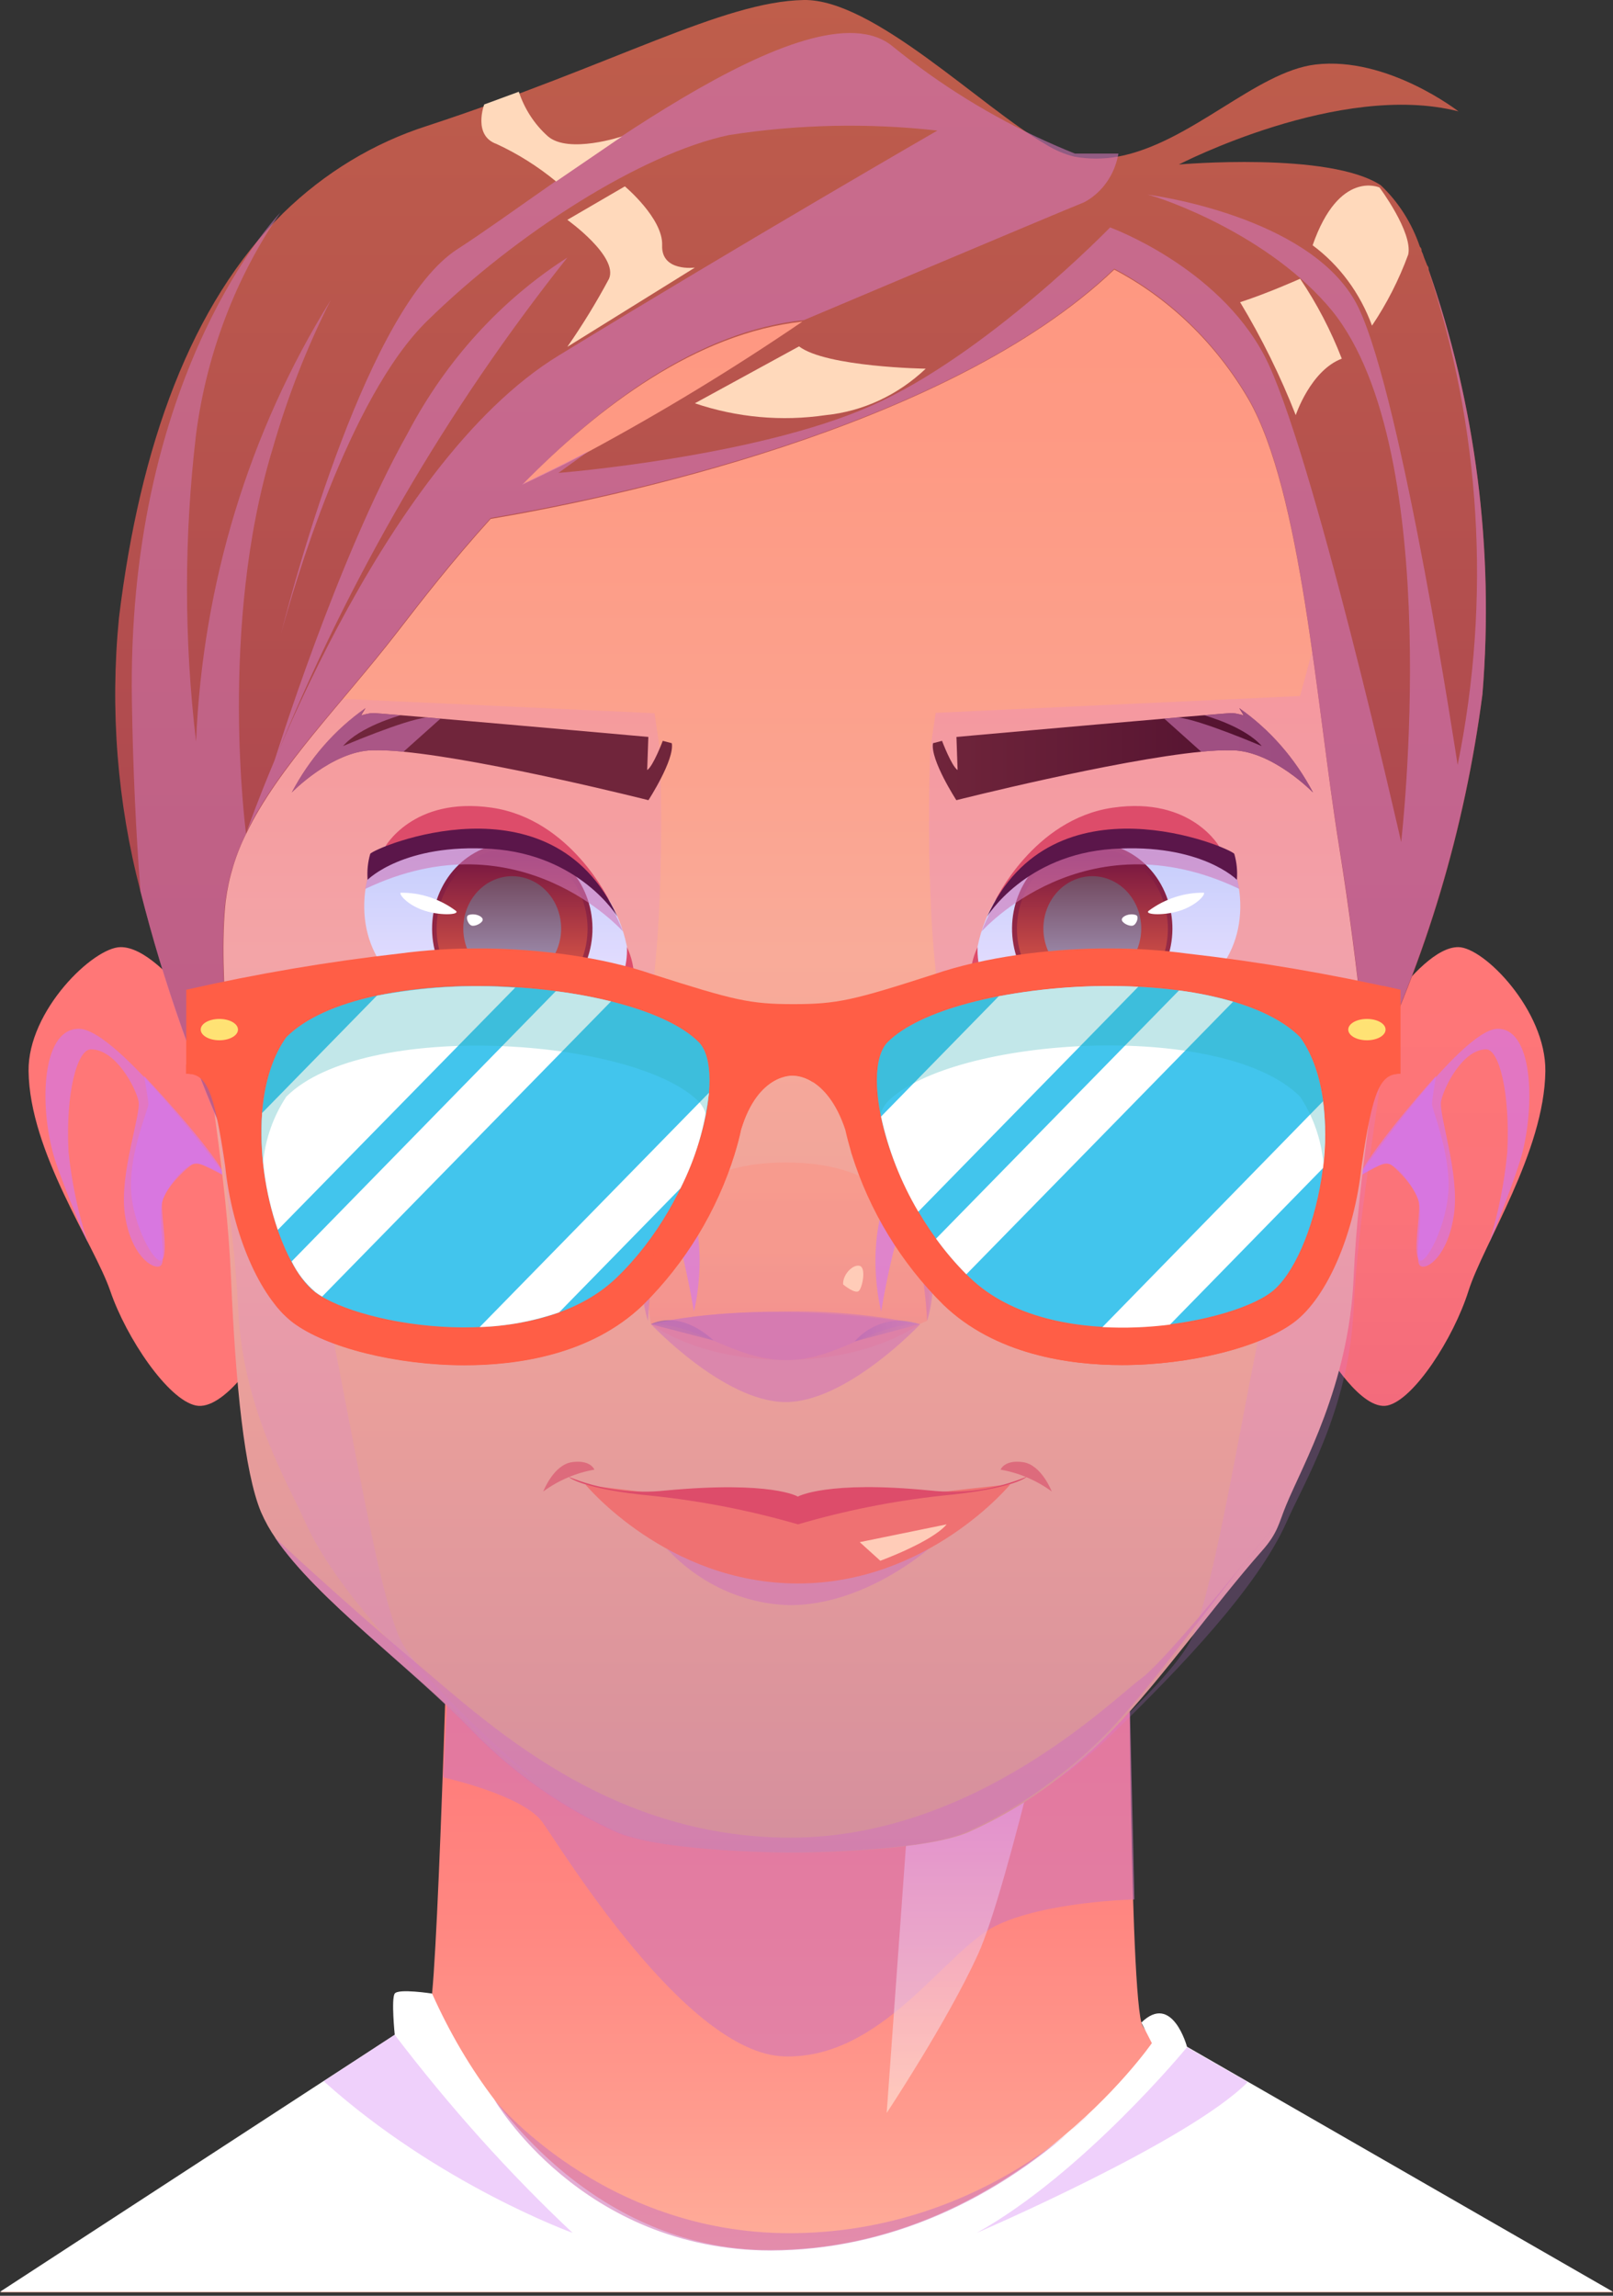 <svg width="182" height="259" viewBox="0 0 182 259" fill="none" xmlns="http://www.w3.org/2000/svg">
<rect x="0" y="0" width="182" height="259" fill="#333333" stroke="none"/>
<g id="Man6 4">
<g id="Man6 3">
<g id="Man6">
<g id="Man6_2">
<g id="Man6_3">
<g id="Man6_4">
<g id="Man6_5">
<path id="Man6V" d="M50.839 172C50.839 172 49.5 221.458 48.573 226.342C47.646 231.226 0.035 258.606 0.035 258.606H182C182 258.606 130.2 233.883 128.784 228.186C127.368 222.49 127.351 175.364 127.351 175.364L50.839 172Z" fill="url(#Man6paint0_linear)"/>
<path id="Man6V_2" d="M48.753 224.903C48.753 224.903 44.951 224.312 44.539 224.903C44.127 225.495 44.539 229.544 44.539 229.544L0 258.548H182L133.933 230.901C133.933 230.901 132.277 224.752 128.783 228.175L129.968 230.495C129.968 230.495 113.849 253.826 86.983 253.826C79.303 253.896 71.741 251.267 65.039 246.197C58.337 241.126 52.725 233.789 48.753 224.903V224.903Z" fill="white"/>
<g id="Man6V_3" style="mix-blend-mode:multiply" opacity="0.6">
<path d="M50 200.512C50 200.512 59.014 202.504 61.203 205.567C63.392 208.629 77.388 231.626 88.444 231.992C99.501 232.358 106.645 220.121 112.255 217.309C117.865 214.497 128 214.287 128 214.287L127.457 190.992L50.612 189L50 200.512Z" fill="#D177B8"/>
</g>
<path id="Man6V_4" style="mix-blend-mode:multiply" opacity="0.6" d="M102.879 199.113L100.047 238.373C100.047 238.373 106.913 228.024 110.347 220.483C113.78 212.942 120.346 183.358 120.346 183.358L102.879 199.113Z" fill="url(#Man6paint1_linear)"/>
<path id="Man6V_5" style="mix-blend-mode:multiply" opacity="0.35" d="M133.933 230.959C133.933 230.959 122.243 245.194 110.209 251.9C110.209 251.9 134.105 241.633 140.783 234.892L133.933 230.959Z" fill="url(#Man6paint2_linear)"/>
<path id="Man6V_6" style="mix-blend-mode:multiply" opacity="0.35" d="M44.539 229.555C50.768 237.728 57.479 245.201 64.606 251.9C64.606 251.9 49.483 246.447 36.522 234.788L44.539 229.555Z" fill="url(#Man6paint3_linear)"/>
<g id="Man6V_7" style="mix-blend-mode:multiply" opacity="0.6">
<path d="M55.766 236.853C55.766 236.853 67.954 251.935 89.077 251.935C110.201 251.935 122.99 238.407 122.99 238.407C112.458 248.444 99.895 253.852 87.009 253.896C65.568 253.861 55.766 236.853 55.766 236.853Z" fill="#D177B8"/>
</g>
</g>
<g id="Man6_6">
<path id="Man6V_8" d="M152.739 119.38C152.739 119.38 159.768 106.827 164.541 106.85C167.437 106.85 174.444 114.009 174.368 120.83C174.26 129.961 167.372 140.321 165.69 145.646C164.009 150.971 159.529 157.897 156.568 158.559C153.607 159.22 149.756 152.677 149.756 152.677C149.756 152.677 151.145 127.652 152.739 119.38Z" fill="url(#Man6paint4_linear)"/>
<path id="Man6V_9" style="mix-blend-mode:multiply" opacity="0.6" d="M153.26 132.768C153.26 132.768 164.801 116.062 168.999 116.062C173.197 116.062 173.197 125.564 171.504 130.982C170.333 134.741 168.044 140.17 168.044 140.17C169.062 136.863 169.742 133.448 170.073 129.984C170.409 123.267 169.14 118.382 167.686 118.382C165.029 118.382 162.935 122.663 162.61 124.183C162.284 125.703 164.703 132.304 164.063 136.945C163.423 141.585 161.059 143.314 160.267 142.815C159.475 142.316 160.701 137.107 159.985 135.263C159.269 133.418 157.186 130.738 155.972 131.318C154.757 131.898 153.26 132.768 153.26 132.768Z" fill="url(#Man6paint5_linear)"/>
<path id="Man6V_10" style="mix-blend-mode:multiply" opacity="0.6" d="M153.26 132.768C153.26 132.768 156.102 130.773 156.969 131.411C157.837 132.049 160.028 134.358 160.126 135.82C160.224 137.281 159.421 141.423 160.126 142.142C160.831 142.862 163.326 138.186 163.445 134.021C163.564 129.856 161.579 125.134 161.579 124.578C161.579 124.021 162.035 121.376 162.035 121.376C162.035 121.376 155.332 128.812 153.26 132.768Z" fill="url(#Man6paint6_linear)"/>
</g>
<g id="Man6_7">
<path id="Man6V_11" d="M26.089 119.38C26.089 119.38 18.659 106.827 13.615 106.85C10.546 106.85 3.137 114.009 3.224 120.83C3.332 129.961 10.622 140.321 12.444 145.646C14.266 150.971 18.952 157.897 22.087 158.559C25.222 159.22 29.289 152.677 29.289 152.677C29.289 152.677 27.771 127.652 26.089 119.38Z" fill="url(#Man6paint7_linear)"/>
<path id="Man6V_12" style="mix-blend-mode:multiply" opacity="0.6" d="M25.536 132.768C25.536 132.768 13.333 116.062 8.897 116.062C4.46 116.062 4.46 125.564 6.25 130.982C7.487 134.741 9.906 140.17 9.906 140.17C8.824 136.874 8.097 133.456 7.736 129.984C7.378 123.267 8.723 118.382 10.253 118.382C13.062 118.382 15.275 122.663 15.622 124.183C15.969 125.703 13.453 132.304 14.082 136.945C14.711 141.585 17.26 143.314 18.095 142.815C18.93 142.316 17.64 137.107 18.399 135.263C19.158 133.418 21.349 130.738 22.629 131.318C23.909 131.898 25.536 132.768 25.536 132.768Z" fill="url(#Man6paint8_linear)"/>
<path id="Man6V_13" style="mix-blend-mode:multiply" opacity="0.6" d="M25.536 132.768C25.536 132.768 22.532 130.773 21.62 131.411C20.709 132.049 18.366 134.358 18.279 135.82C18.193 137.281 19.017 141.423 18.279 142.142C17.542 142.862 14.895 138.186 14.776 134.021C14.657 129.856 16.739 125.134 16.739 124.578C16.739 124.021 16.251 121.376 16.251 121.376C16.251 121.376 23.345 128.812 25.536 132.768Z" fill="url(#Man6paint9_linear)"/>
</g>
<g id="Man6_8">
<path id="Man6V_14" d="M156.525 109.851C155.44 121.391 153.271 132.157 152.728 144.219C152.186 156.282 146.979 165.282 145.135 169.772C144.289 171.788 144.235 172.899 142.348 175.013C137.011 181.05 131.305 189.179 125.557 195.161C123.544 197.248 121.368 199.169 119.048 200.904V200.904C115.997 203.232 112.684 205.192 109.178 206.744C103.7 209 89.49 209 89.49 209C89.49 209 75.291 209 69.814 206.744C63.61 203.975 57.989 200.044 53.25 195.161C46.46 188.133 35.895 180.56 31.144 173.608C30.481 172.661 29.914 171.649 29.452 170.589C27.586 166.1 26.588 156.293 26.068 144.219C25.547 132.146 23.313 121.391 22.271 109.851C21.23 98.311 19.928 53.112 23.356 43.915C26.784 34.718 66.972 10.07 89.436 10.07C105.208 10.07 129.733 22.22 144.105 32.648C150.223 37.072 154.496 41.191 155.516 43.915C158.868 53.112 157.566 98.311 156.525 109.851Z" fill="url(#Man6paint10_linear)"/>
<path id="Man6V_15" style="mix-blend-mode:multiply" opacity="0.6" d="M156.525 115.637C155.44 126.436 153.271 136.515 152.728 147.815C152.186 159.115 146.979 167.538 145.135 171.788C141.881 179.045 133.345 188.024 125.557 195.575C123.532 197.537 121.356 199.333 119.048 200.947C119.949 200.174 131.164 190.519 134.126 185.463C137.206 180.178 141.176 152.163 143.888 142.781C146.6 133.399 149.68 120.791 149.68 120.791C149.551 119.36 148.905 118.026 147.864 117.04C146.823 116.055 145.459 115.486 144.029 115.441C128.843 123.232 106.704 116.781 106.704 116.781C104.058 104.947 104.98 84.44 104.98 84.44L105.576 80.419L146.687 78.523C146.687 78.523 150.407 65.447 150.743 60.424C151.08 55.4 153.629 42.989 152.012 39.382C158.119 43.534 154.42 51.368 155.44 53.875C158.868 62.483 157.566 104.817 156.525 115.637Z" fill="url(#Man6paint11_linear)" fill-opacity="0.31"/>
<path id="Man6V_16" style="mix-blend-mode:multiply" opacity="0.6" d="M23.085 115.637C24.169 126.436 26.339 136.515 26.881 147.815C27.424 159.115 32.619 167.538 34.474 171.788C37.728 179.045 46.265 188.024 53.999 195.575C56.025 197.534 58.201 199.33 60.507 200.947C59.617 200.174 48.391 190.519 45.441 185.463C42.36 180.178 38.39 152.163 35.678 142.781C32.966 133.399 29.745 120.835 29.745 120.835C29.872 119.405 30.515 118.07 31.555 117.085C32.594 116.099 33.957 115.53 35.385 115.485C50.571 123.276 72.721 116.825 72.721 116.825C75.367 104.991 74.445 84.484 74.445 84.484L73.849 80.463L32.728 78.567C32.728 78.567 29.018 65.491 28.682 60.467C28.346 55.444 25.797 43.032 27.413 39.426C21.306 43.577 24.994 51.412 23.985 53.918C20.731 62.483 22.044 104.817 23.085 115.637Z" fill="url(#Man6paint12_linear)" fill-opacity="0.25"/>
<g id="Man6V_17" style="mix-blend-mode:multiply" opacity="0.6">
<path d="M144 172C138.582 178.043 130.997 189.121 125.297 195.098C123.287 197.194 121.112 199.123 118.795 200.867C115.747 203.205 112.437 205.175 108.934 206.734C103.462 209 89.266 209 89.266 209C89.266 209 75.082 209 69.609 206.734C63.42 203.95 57.812 200.001 53.084 195.098C46.301 188.037 35.746 180.429 31 173.445C31 173.445 38.672 180.648 46.81 187.479C54.948 194.309 68.483 207.314 89.191 207.314C109.898 207.314 125.492 191.77 128.721 189.394C131.95 187.019 143.523 172.317 144 172Z" fill="#D177B8"/>
</g>
</g>
</g>
<g id="Man6_9">
<g id="Man6_10">
<path id="Man6V_18" d="M73.458 149.393C73.458 149.393 69.38 131.144 88.644 131.144C107.908 131.144 104.611 149.011 104.611 149.011L103.754 149.37C103.754 149.37 98.504 153.419 88.568 153.419C78.632 153.419 73.458 149.393 73.458 149.393Z" fill="url(#Man6paint13_linear)" fill-opacity="0.42"/>
<g id="Man6V_19" style="mix-blend-mode:multiply" opacity="0.6">
<path d="M88.601 147.955C78.556 147.955 73.415 149.393 73.415 149.393C78.556 149.219 82.689 153.384 88.601 153.442C94.512 153.5 98.612 149.219 103.787 149.393C98.785 148.347 93.696 147.865 88.601 147.955V147.955Z" fill="#D177B8"/>
</g>
<path id="Man6V_20" style="mix-blend-mode:multiply" opacity="0.5" d="M96.432 151.331C97.352 150.293 98.53 149.558 99.827 149.212C101.124 148.867 102.487 148.926 103.754 149.382L96.432 151.331Z" fill="url(#Man6paint14_linear)"/>
<path id="Man6V_21" style="mix-blend-mode:multiply" opacity="0.5" d="M73.458 149.393C73.458 149.393 76.485 147.56 80.52 151.226L73.458 149.393Z" fill="url(#Man6paint15_linear)"/>
<g id="Man6V_22" style="mix-blend-mode:multiply" opacity="0.6">
<path d="M75.389 136.55C74.032 138.242 73.108 140.282 72.709 142.47C72.309 144.658 72.448 146.92 73.111 149.034C73.322 144.779 74.089 140.577 75.389 136.55V136.55Z" fill="#D177B8"/>
</g>
<g id="Man6V_23" style="mix-blend-mode:multiply" opacity="0.6">
<path d="M102.322 136.55C103.679 138.238 104.603 140.273 105.004 142.457C105.405 144.641 105.27 146.899 104.611 149.01C104.391 144.764 103.621 140.57 102.322 136.55V136.55Z" fill="#D177B8"/>
</g>
<g id="Man6V_24" style="mix-blend-mode:multiply" opacity="0.6">
<path d="M73.458 149.393C73.458 149.393 81.713 158.176 88.644 158.176C95.575 158.176 103.83 149.393 103.83 149.393C103.83 149.393 86.854 146.296 73.458 149.393Z" fill="#D177B8"/>
</g>
<path id="Man6V_25" d="M95.131 144.904C95.066 143.859 96.129 142.676 96.942 142.792C97.756 142.908 97.343 145.112 96.942 145.6C96.541 146.087 95.131 144.904 95.131 144.904Z" fill="#FFCCB8"/>
</g>
<path id="Man6V_26" style="mix-blend-mode:multiply" opacity="0.6" d="M75.389 136.55C75.389 136.55 76.81 139.242 78.296 147.955C78.296 147.955 80.466 139.776 76.843 133.186L75.389 136.55Z" fill="url(#Man6paint16_linear)"/>
<path id="Man6V_27" style="mix-blend-mode:multiply" opacity="0.6" d="M102.322 136.55C102.322 136.55 100.901 139.242 99.426 147.955C99.426 147.955 97.257 139.776 100.869 133.186L102.322 136.55Z" fill="url(#Man6paint17_linear)"/>
</g>
<g id="Man6_11">
<path id="Man6V_28" d="M71.018 110.238C70.898 113.44 61.158 115.54 52.882 114.299C44.887 113.138 40.646 107.802 41.134 101.224C41.622 94.645 47.371 90.782 56.06 92.65C65.562 94.704 71.278 102.604 71.018 110.238Z" fill="url(#Man6paint18_linear)"/>
<path id="Man6V_29" d="M68.794 101.699C68.794 101.699 64.455 92.418 55.485 91.119C46.514 89.819 43.38 95.643 43.38 95.643C43.38 95.643 59.65 89.471 68.794 101.699Z" fill="#DD4C6A"/>
<path id="Man6V_30" d="M70.736 106.85C70.826 108.982 70.129 111.065 68.794 112.651C68.794 112.651 71.311 112.117 71.538 110.54C71.564 109.257 71.288 107.989 70.736 106.85Z" fill="#DD4C6A"/>
<g id="Man6_12">
<path id="Man6V_31" d="M66.168 108.441C68.07 103.499 65.866 97.845 61.245 95.811C56.625 93.777 51.338 96.135 49.437 101.076C47.535 106.018 49.739 111.672 54.36 113.706C58.98 115.74 64.267 113.383 66.168 108.441Z" fill="url(#Man6paint19_linear)"/>
<path id="Man6V_32" d="M59.149 113.751C63.791 112.943 66.941 108.264 66.186 103.3C65.431 98.335 61.056 94.965 56.414 95.773C51.773 96.581 48.622 101.26 49.377 106.224C50.132 111.189 54.507 114.559 59.149 113.751Z" fill="url(#Man6paint20_linear)"/>
<path id="Man6V_33" style="mix-blend-mode:multiply" d="M52.274 104.75C52.274 105.918 52.598 107.06 53.205 108.031C53.811 109.002 54.673 109.759 55.682 110.206C56.691 110.653 57.801 110.77 58.872 110.542C59.943 110.314 60.927 109.752 61.699 108.926C62.471 108.1 62.997 107.048 63.21 105.902C63.423 104.757 63.314 103.57 62.896 102.491C62.478 101.412 61.771 100.489 60.863 99.84C59.955 99.192 58.887 98.845 57.795 98.845C56.331 98.845 54.927 99.467 53.891 100.575C52.856 101.682 52.274 103.184 52.274 104.75V104.75Z" fill="url(#Man6paint21_linear)"/>
</g>
<path id="Man6V_34" d="M51.439 102.755C51.981 103.231 49.443 103.347 47.556 102.616C45.864 101.966 45.039 100.91 45.202 100.713C47.429 100.683 49.609 101.396 51.439 102.755V102.755Z" fill="white"/>
<path id="Man6V_35" d="M52.871 103.231C53.597 102.987 54.433 103.358 54.465 103.73C54.498 104.101 53.608 104.565 53.196 104.414C52.784 104.263 52.48 103.37 52.871 103.231Z" fill="white"/>
<g id="Man6V_36" style="mix-blend-mode:multiply" opacity="0.6">
<path d="M70.291 105.087C70.291 105.087 58.663 91.942 41.21 100.284L41.449 99.124C41.449 99.124 42.338 94.193 54.541 94.193C57.894 94.062 61.203 95.037 64.021 96.986C66.838 98.934 69.027 101.763 70.291 105.087V105.087Z" fill="#D177B8"/>
</g>
<path id="Man6V_37" d="M69.651 103.393C69.651 103.393 65.421 96.432 55.485 95.771C45.549 95.11 41.481 99.251 41.481 99.251C41.401 98.266 41.5 97.273 41.774 96.328C42.186 95.643 62.242 87.105 69.651 103.393Z" fill="#5B164A"/>
<path id="Man6V_38" d="M68.794 112.674C63.623 115.176 57.889 116.037 52.274 115.157C50.257 114.951 48.32 114.205 46.642 112.989C44.965 111.772 43.6 110.124 42.675 108.196C42.675 108.196 51.515 115.447 68.794 112.674Z" fill="#DD4C6A"/>
</g>
<g id="Man6_13">
<path id="Man6V_39" d="M110.025 110.238C110.145 113.44 119.885 115.54 128.161 114.299C136.156 113.138 140.397 107.802 139.909 101.224C139.421 94.645 133.672 90.782 124.983 92.65C115.481 94.704 109.765 102.604 110.025 110.238Z" fill="url(#Man6paint22_linear)"/>
<path id="Man6V_40" d="M112.249 101.699C112.249 101.699 116.588 92.418 125.558 91.119C134.529 89.819 137.663 95.643 137.663 95.643C137.663 95.643 121.393 89.471 112.249 101.699Z" fill="#DD4C6A"/>
<path id="Man6V_41" d="M110.307 106.85C110.217 108.982 110.914 111.065 112.249 112.651C112.249 112.651 109.732 112.117 109.505 110.54C109.479 109.257 109.755 107.989 110.307 106.85Z" fill="#DD4C6A"/>
<g id="Man6_14">
<path id="Man6V_42" d="M114.875 108.441C112.973 103.499 115.177 97.845 119.797 95.811C124.418 93.777 129.705 96.135 131.606 101.076C133.507 106.018 131.304 111.672 126.683 113.706C122.063 115.74 116.776 113.383 114.875 108.441Z" fill="url(#Man6paint23_linear)"/>
<path id="Man6V_43" d="M121.894 113.751C117.252 112.943 114.102 108.264 114.857 103.3C115.612 98.335 119.987 94.965 124.629 95.773C129.27 96.581 132.421 101.26 131.666 106.224C130.911 111.189 126.536 114.559 121.894 113.751Z" fill="url(#Man6paint24_linear)"/>
<path id="Man6V_44" style="mix-blend-mode:multiply" d="M128.769 104.75C128.769 105.918 128.445 107.06 127.838 108.031C127.232 109.002 126.369 109.759 125.361 110.206C124.352 110.653 123.242 110.77 122.171 110.542C121.1 110.314 120.116 109.752 119.344 108.926C118.572 108.1 118.046 107.048 117.833 105.902C117.62 104.757 117.729 103.57 118.147 102.491C118.565 101.412 119.272 100.489 120.18 99.84C121.088 99.192 122.156 98.845 123.248 98.845C124.712 98.845 126.116 99.467 127.152 100.575C128.187 101.682 128.769 103.184 128.769 104.75V104.75Z" fill="url(#Man6paint25_linear)"/>
</g>
<path id="Man6V_45" d="M129.604 102.755C129.062 103.231 131.6 103.347 133.487 102.616C135.179 101.966 136.004 100.91 135.841 100.713C133.614 100.683 131.434 101.396 129.604 102.755V102.755Z" fill="white"/>
<path id="Man6V_46" d="M128.172 103.231C127.446 102.987 126.61 103.358 126.578 103.73C126.545 104.101 127.435 104.565 127.847 104.414C128.259 104.263 128.563 103.37 128.172 103.231Z" fill="white"/>
<g id="Man6V_47" style="mix-blend-mode:multiply" opacity="0.6">
<path d="M110.752 105.087C110.752 105.087 122.38 91.942 139.832 100.284L139.594 99.124C139.594 99.124 138.704 94.193 126.501 94.193C123.148 94.062 119.839 95.037 117.022 96.986C114.204 98.934 112.015 101.763 110.752 105.087V105.087Z" fill="#D177B8"/>
</g>
<path id="Man6V_48" d="M111.392 103.393C111.392 103.393 115.622 96.432 125.558 95.771C135.494 95.11 139.562 99.251 139.562 99.251C139.642 98.266 139.543 97.273 139.269 96.328C138.857 95.643 118.801 87.105 111.392 103.393Z" fill="#5B164A"/>
<path id="Man6V_49" d="M112.249 112.674C117.42 115.176 123.154 116.037 128.769 115.157C130.786 114.951 132.723 114.205 134.401 112.989C136.078 111.772 137.443 110.124 138.368 108.196C138.368 108.196 129.528 115.447 112.249 112.674Z" fill="#DD4C6A"/>
</g>
<g id="Man6_15">
<path id="Man6V_50" d="M148.151 89.402C148.151 89.402 143.638 84.761 139.094 84.645C137.906 84.627 136.718 84.681 135.536 84.807C125.773 85.759 107.908 90.272 107.908 90.272C107.908 90.272 104.947 85.712 105.273 83.844L106.292 83.578C106.292 83.578 107.377 86.455 108.049 86.873L107.919 83.137C107.919 83.137 122.151 81.861 131.37 81.072L132.9 80.933L135.839 80.689C137.738 80.526 138.953 80.434 139.028 80.445C139.408 80.445 140.232 80.677 140.33 80.7L139.831 79.888C143.278 82.299 146.132 85.562 148.151 89.402Z" fill="url(#Man6paint26_linear)"/>
<g id="Man6V_51" style="mix-blend-mode:multiply" opacity="0.6">
<path d="M148.151 89.402C148.151 89.402 143.638 84.761 139.094 84.645C137.906 84.627 136.718 84.681 135.536 84.807L131.37 81.072L132.9 80.933C135.406 81.188 142.369 84.169 142.369 84.169C140.449 81.965 136.089 80.758 135.861 80.689C137.759 80.526 138.974 80.434 139.05 80.445C139.43 80.445 140.254 80.677 140.352 80.7L139.853 79.888C143.292 82.302 146.138 85.564 148.151 89.402Z" fill="#D177B8"/>
</g>
</g>
<g id="Man6_16">
<path id="Man6V_52" d="M32.923 89.402C32.923 89.402 37.435 84.761 41.98 84.645C43.164 84.626 44.349 84.681 45.527 84.807C55.29 85.759 73.165 90.272 73.165 90.272C73.165 90.272 76.127 85.712 75.801 83.844L74.782 83.578C74.782 83.578 73.697 86.455 73.024 86.873L73.155 83.137C73.155 83.137 58.923 81.861 49.703 81.072L48.174 80.933L45.234 80.689C43.336 80.526 42.121 80.434 42.045 80.445C41.666 80.445 40.841 80.677 40.744 80.7L41.243 79.888C37.795 82.299 34.942 85.562 32.923 89.402V89.402Z" fill="url(#Man6paint27_linear)"/>
<g id="Man6V_53" style="mix-blend-mode:multiply" opacity="0.6">
<path d="M32.923 89.402C32.923 89.402 37.435 84.761 41.98 84.645C43.164 84.626 44.349 84.681 45.527 84.807L49.703 81.072L48.174 80.933C45.668 81.188 38.705 84.169 38.705 84.169C40.624 81.965 44.985 80.758 45.213 80.689C43.315 80.526 42.1 80.434 42.024 80.445C41.644 80.445 40.82 80.677 40.722 80.7L41.221 79.888C37.782 82.302 34.935 85.564 32.923 89.402V89.402Z" fill="#D177B8"/>
</g>
</g>
<g id="Man6_17">
<g id="Man6V_54" style="mix-blend-mode:multiply" opacity="0.6">
<path d="M75.226 174.72C78.918 178.677 83.896 180.959 89.121 181.089C97.593 181.089 104.752 174.754 104.752 174.754L75.226 174.72Z" fill="#D177B8"/>
</g>
<path id="Man6V_55" d="M66.039 167.457C66.039 167.457 75.248 178.641 90.022 178.641C104.795 178.641 113.994 167.457 113.994 167.457C113.994 167.457 106.021 168.246 98.981 169.29C92.425 170.37 85.753 170.37 79.196 169.29C72.764 168.188 66.874 167.747 66.039 167.457Z" fill="#EF7172"/>
<path id="Man6V_56" d="M104.958 168.153C93.276 166.993 90.022 168.838 90.022 168.838C90.022 168.838 87.104 167.028 75.085 168.153C71.39 168.553 67.658 168.029 64.184 166.622C64.184 166.622 65.529 167.991 73.762 168.768C79.259 169.352 84.701 170.423 90.033 171.97C95.359 170.411 100.798 169.328 106.292 168.733C114.525 167.956 115.87 166.587 115.87 166.587C112.399 168.022 108.66 168.558 104.958 168.153Z" fill="#DD4C6A"/>
<path id="Man6V_57" d="M112.898 165.798C114.967 166.154 116.937 166.994 118.669 168.258C118.669 168.258 117.519 165.241 115.415 164.951C113.31 164.661 112.898 165.798 112.898 165.798Z" fill="#DD6B7C"/>
<path id="Man6V_58" d="M67.069 165.798C65.001 166.156 63.031 166.996 61.299 168.258C61.299 168.258 62.449 165.241 64.553 164.951C66.657 164.661 67.069 165.798 67.069 165.798Z" fill="#DD6B7C"/>
<g id="Man6V_59" style="mix-blend-mode:soft-light">
<path d="M97.007 173.977L99.328 176.077C99.328 176.077 105.164 173.942 106.813 171.97L97.007 173.977Z" fill="#FFCCB8"/>
</g>
</g>
</g>
</g>
</g>
<g id="Man6_18">
<g id="Man6_19">
<path id="Man6V_60" d="M161.202 30.442C161.202 30.265 161.202 30.114 161.037 29.938L160.684 29.057C160.605 28.807 160.51 28.564 160.402 28.327C160.402 28.176 160.402 28.024 160.214 27.848C159.308 25.172 157.789 22.782 155.794 20.899C149.988 17.072 133.014 18.558 133.014 18.558C133.014 18.558 151.187 9.141 164.563 12.565C164.563 12.565 156.547 6.321 148.436 7.278C141.689 8.084 134.331 16.166 126.103 17.676C124.492 17.966 122.847 17.966 121.236 17.676V17.676C120.112 17.4 119.034 16.941 118.039 16.317C110.657 12.062 98.527 -0.15 90.675 0.001C81.53 0.178 69.399 7.253 48.194 14.202C42.167 16.129 36.623 19.485 31.973 24.021V24.021C21.535 34.269 15.775 50.332 13.424 69.694C12.405 80.047 13.227 90.512 15.845 100.537C18.509 111.012 22.107 121.189 26.589 130.927L27.647 133.168C27.647 132.966 27.436 131.758 27.153 129.869C26.284 123.625 24.567 109.903 25.461 101.721C25.803 99.013 26.599 96.394 27.811 93.991V93.991C31.479 86.437 38.555 79.438 44.832 71.331C47.512 67.856 51.086 63.248 55.364 58.54C68.482 56.325 106.802 48.469 125.726 30.416C131.947 33.687 137.191 38.753 140.866 45.045C146.861 55.494 148.507 79.388 151.046 95.199C153.585 111.011 154.29 121.813 154.29 121.813C160.901 108.236 165.29 93.546 167.267 78.38C168.607 62.116 166.535 45.737 161.202 30.442V30.442ZM90.534 36.283C82.706 41.616 74.632 46.524 66.343 50.987C63.992 52.296 61.382 53.505 58.914 54.688C67.589 45.85 78.567 37.592 90.534 36.283Z" fill="url(#Man6paint28_linear)"/>
<g id="Man6V_61" style="mix-blend-mode:multiply" opacity="0.6">
<path d="M30.774 50.584C24.614 70.726 27.765 94.066 27.765 94.066C26.552 96.47 25.756 99.089 25.414 101.796C24.52 109.979 26.236 123.701 27.106 129.945L26.542 131.002C22.072 121.239 18.49 111.036 15.845 100.537C15.352 94.016 14.999 86.815 14.882 79.06C14.317 43.811 29.739 26.01 31.643 23.971C26.574 31.334 23.301 39.937 22.122 48.998C20.758 60.508 20.758 72.157 22.122 83.668C22.853 65.895 28.104 48.674 37.309 33.866C34.622 39.194 32.433 44.794 30.774 50.584Z" fill="#D177B8" fill-opacity="0.88"/>
</g>
<g id="Man6V_62" style="mix-blend-mode:multiply" opacity="0.6">
<path d="M160.214 27.823C160.22 27.773 160.22 27.722 160.214 27.672V27.672V27.823Z" fill="#D177B8"/>
</g>
<g id="Man6V_63" style="mix-blend-mode:multiply" opacity="0.6">
<path d="M160.402 28.327C160.509 28.564 160.603 28.808 160.684 29.057L160.402 28.327Z" fill="#D177B8"/>
</g>
<g id="Man6V_64" style="mix-blend-mode:multiply" opacity="0.6">
<path d="M167.267 78.28C165.29 93.445 160.901 108.135 154.29 121.712C154.29 121.712 153.608 110.91 151.046 95.099C148.483 79.287 146.861 55.393 140.866 44.944C137.191 38.653 131.947 33.586 125.726 30.316C106.919 48.419 68.482 56.224 55.364 58.44C51.086 63.148 47.512 67.755 44.832 71.23C38.555 79.388 31.479 86.337 27.811 93.89C28.634 91.498 42.646 52.523 63.075 40.085C84.069 27.244 105.767 14.73 105.767 14.73C97.942 13.855 90.045 14.024 82.258 15.234C72.385 17.324 58.279 26.312 48.17 36.233C39.331 44.894 33.101 66.32 31.714 71.482C33.36 64.986 41.588 34.546 51.626 28.1C62.863 20.874 91.591 -2.441 100.76 5.264C106.095 9.592 111.916 13.187 118.086 15.964C119.873 16.77 121.095 17.248 121.283 17.324H126.197C125.994 18.496 125.541 19.602 124.872 20.554C124.203 21.506 123.336 22.279 122.341 22.813C119.191 24.072 90.722 36.107 90.722 36.107C78.755 37.34 67.777 45.674 59.079 54.537C61.429 53.404 64.039 52.145 66.507 50.836L63.005 53.354C63.005 53.354 85.174 51.591 98.268 45.8C111.362 40.009 125.256 25.658 125.256 25.658C125.256 25.658 137.34 30.039 142.653 40.11C147.966 50.181 158.098 94.998 158.098 94.998C158.098 94.998 163.2 51.062 150.317 35.074C143.264 26.489 131.133 22.334 129.488 21.957C131.416 22.208 148.577 24.877 153.302 34.747C158.286 45.246 164.469 86.312 164.469 86.312C168.286 67.581 167.096 48.078 161.037 30.039C166.476 45.412 168.605 61.902 167.267 78.28Z" fill="#D177B8"/>
</g>
<g id="Man6V_65" style="mix-blend-mode:multiply" opacity="0.6">
<path d="M30.938 85.934C30.938 85.934 37.991 63.097 46.031 48.822C50.318 40.669 56.517 33.856 64.015 29.057C50.428 46.163 39.281 65.33 30.938 85.934V85.934Z" fill="#D177B8"/>
</g>
<g id="Man6V_66" style="mix-blend-mode:soft-light">
<path d="M139.926 34.092C142.363 38.134 144.464 42.397 146.203 46.833C146.203 46.833 147.872 41.797 151.398 40.462C150.162 37.273 148.584 34.248 146.696 31.449C146.696 31.449 142.911 33.136 139.926 34.092Z" fill="#FFD9BB"/>
</g>
<g id="Man6V_67" style="mix-blend-mode:soft-light">
<path d="M148.107 27.672C151.131 29.914 153.463 33.069 154.807 36.736C156.479 34.253 157.854 31.555 158.898 28.704C159.415 26.187 155.653 21.151 155.653 21.151C155.653 21.151 151.093 19.086 148.107 27.672Z" fill="#FFD9BB"/>
</g>
<g id="Man6V_68" style="mix-blend-mode:soft-light">
<path d="M64.015 39.128C65.725 36.671 67.295 34.107 68.717 31.449C69.799 28.931 64.015 24.802 64.015 24.802L70.504 21.025C70.504 21.025 74.829 24.651 74.712 27.672C74.594 30.693 78.403 30.19 78.403 30.19L64.015 39.128Z" fill="#FFD9BB"/>
</g>
<g id="Man6V_69" style="mix-blend-mode:soft-light">
<path d="M62.746 20.471C60.677 18.769 58.418 17.348 56.022 16.241C53.319 15.284 54.635 11.785 54.635 11.785L58.538 10.35C59.191 12.315 60.328 14.055 61.829 15.385C64.18 17.399 70.198 15.385 70.198 15.385L62.746 20.471Z" fill="#FFD9BB"/>
</g>
<g id="Man6V_70" style="mix-blend-mode:soft-light">
<path d="M78.403 45.498C83.171 47.107 88.214 47.562 93.167 46.833C97.351 46.413 101.303 44.578 104.451 41.595C104.451 41.595 93.237 41.419 90.157 39.078L78.403 45.498Z" fill="#FFD9BB"/>
</g>
</g>
</g>
</g>
<g id="Frame" clip-path="url(#clip0)">
<g id="Man6_20">
<g id="Man6_21">
<path id="Man6V_71" d="M133.911 107.57C131.012 107.184 128.091 106.994 125.166 107H124.238C118.305 107.074 111.154 107.932 105.342 109.93C96.267 112.853 94.445 113.282 89.507 113.282C84.569 113.282 82.78 112.826 73.678 109.93C67.867 107.919 60.716 107.074 54.783 107H53.854C50.93 106.994 48.008 107.184 45.109 107.57C37.008 108.489 28.964 109.854 21.014 111.66V121.133C23.287 121.133 24.135 122.83 25.406 131.532C26.193 139.122 29.288 146.336 33.008 149.159C36.728 151.982 44.739 154 52.408 154C58.361 154 66.689 152.82 72.522 147.208C77.325 142.448 80.885 136.587 82.888 130.138V130.138C82.888 130.098 82.888 130.057 82.921 130.017C83.19 129.139 83.419 128.281 83.594 127.436C85.531 120.986 89.48 121.321 89.48 121.321C89.48 121.321 93.274 121.147 95.373 127.436C95.561 128.281 95.797 129.139 96.046 130.017C96.046 130.057 96.046 130.098 96.079 130.138C98.085 136.586 101.644 142.446 106.445 147.208C112.284 152.82 120.605 154 126.565 154C134.234 154 142.205 151.989 145.966 149.159C149.726 146.33 152.773 139.102 153.567 131.532C154.839 122.816 155.693 121.133 157.96 121.133V111.66C150.025 109.855 141.997 108.49 133.911 107.57V107.57Z" fill="#FF5E46"/>
<g id="Man6_22" style="mix-blend-mode:multiply">
<g id="Man6V_72" style="mix-blend-mode:multiply">
<path d="M87.482 119.317C87.482 119.317 83.533 118.981 81.596 125.431C81.401 126.276 81.172 127.134 80.923 128.013C80.923 128.053 80.923 128.093 80.89 128.133C78.886 134.582 75.327 140.444 70.523 145.203C64.691 150.815 56.363 151.995 50.41 151.995C42.761 151.995 34.81 149.984 31.043 147.175C31.618 147.925 32.285 148.6 33.028 149.186C36.781 152.036 44.759 154.027 52.428 154.027C58.381 154.027 66.709 152.847 72.541 147.235C77.345 142.475 80.904 136.614 82.908 130.165V130.165C82.908 130.125 82.908 130.084 82.941 130.044C83.21 129.166 83.439 128.308 83.614 127.463C85.551 121.013 89.5 121.348 89.5 121.348C90.306 121.383 91.085 121.646 91.747 122.106C89.749 119.223 87.482 119.317 87.482 119.317Z" fill="#FF5E46"/>
</g>
<g id="Man6V_73" style="mix-blend-mode:multiply">
<path d="M21 120.074V121.134C21.203 121.131 21.405 121.147 21.605 121.18C21.45 120.788 21.247 120.417 21 120.074V120.074Z" fill="#FF5E46"/>
</g>
<g id="Man6V_74" style="mix-blend-mode:multiply">
<path d="M156.009 111.211V119.122C153.742 119.122 152.888 120.818 151.616 129.521C150.822 137.111 147.735 144.325 144.015 147.148C140.295 149.97 132.283 151.989 124.614 151.989C118.816 151.989 110.791 150.856 104.985 145.626C105.476 146.169 105.988 146.699 106.512 147.208C112.351 152.82 120.672 154 126.632 154C134.301 154 142.273 151.989 146.033 149.159C149.793 146.33 152.84 139.102 153.634 131.533C154.906 122.816 155.76 121.134 158.027 121.134V111.66C158.027 111.66 157.267 111.485 156.009 111.211Z" fill="#FF5E46"/>
</g>
</g>
<path id="Man6V_75" d="M32.308 117.01C26.577 125.056 30.566 141.985 35.577 145.78C40.589 149.575 60.305 153.055 69.561 144.151C78.818 135.247 82.087 120.798 78.824 117.553C71.526 110.279 41.08 108.274 32.308 117.01Z" fill="#42C5ED"/>
<g id="Man6_23">
<g id="Man6V_76" style="mix-blend-mode:overlay">
<path d="M42.519 112.33L29.577 125.559C29.29 130.028 29.891 134.51 31.346 138.747L58.139 111.412C52.915 111.029 47.663 111.338 42.519 112.33V112.33Z" fill="white"/>
</g>
<g id="Man6V_77" style="mix-blend-mode:overlay">
<path d="M62.714 111.821L32.907 142.307C33.551 143.639 34.467 144.822 35.597 145.78C35.837 145.958 36.087 146.124 36.344 146.276L68.943 112.974C66.89 112.471 64.81 112.086 62.714 111.821V111.821Z" fill="white"/>
</g>
<g id="Man6V_78" style="mix-blend-mode:overlay">
<path d="M63.09 148.053L76.779 134.06C78.485 130.685 79.574 127.035 79.995 123.279L54.123 149.716C57.179 149.616 60.203 149.055 63.09 148.053V148.053Z" fill="white"/>
</g>
</g>
<path id="Man6V_79" d="M26.852 116.152C26.852 116.822 25.911 117.359 24.754 117.359C23.597 117.359 22.648 116.822 22.648 116.152C22.648 115.481 23.59 114.952 24.754 114.952C25.917 114.952 26.852 115.488 26.852 116.152Z" fill="#FFE274"/>
<path id="Man6V_80" d="M146.699 117.01C152.43 125.056 148.441 141.985 143.43 145.78C138.418 149.575 118.701 153.055 109.445 144.151C100.189 135.247 96.913 120.798 100.176 117.553C107.481 110.279 137.927 108.274 146.699 117.01Z" fill="#42C5ED"/>
<g id="Man6_24">
<g id="Man6V_81" style="mix-blend-mode:overlay">
<path d="M112.688 112.397L99.409 125.968C100.228 129.744 101.647 133.365 103.613 136.695L128.429 111.325C123.158 111.063 117.874 111.423 112.688 112.397V112.397Z" fill="white"/>
</g>
<g id="Man6V_82" style="mix-blend-mode:overlay">
<path d="M139.131 113.007C137.131 112.429 135.089 112.005 133.023 111.74L105.618 139.739C106.65 141.167 107.792 142.512 109.035 143.762L139.131 113.007Z" fill="white"/>
</g>
<g id="Man6V_83" style="mix-blend-mode:overlay">
<path d="M149.282 124.238L124.392 149.716C126.936 149.853 129.487 149.758 132.014 149.434L149.282 131.774C149.598 129.272 149.598 126.74 149.282 124.238Z" fill="white"/>
</g>
</g>
<path id="Man6V_84" d="M152.127 116.152C152.127 116.822 153.069 117.359 154.233 117.359C155.397 117.359 156.338 116.822 156.338 116.152C156.338 115.481 155.397 114.952 154.233 114.952C153.069 114.952 152.127 115.488 152.127 116.152Z" fill="#FFE274"/>
<g id="Man6V_85" style="mix-blend-mode:multiply" opacity="0.3">
<path d="M32.308 123.715C41.053 114.999 71.526 117.01 78.824 124.258C79.205 124.671 79.488 125.163 79.652 125.699C80.385 121.918 80.123 118.847 78.824 117.553C71.526 110.279 41.08 108.274 32.308 117.01C29.738 120.611 29.126 126.001 29.684 131.197C29.927 128.526 30.828 125.955 32.308 123.715V123.715Z" fill="#31AFB4"/>
</g>
<g id="Man6V_86" style="mix-blend-mode:multiply" opacity="0.3">
<path d="M100.176 124.258C107.474 116.983 137.92 114.979 146.692 123.715C148.172 125.955 149.073 128.526 149.316 131.197C149.874 126.001 149.262 120.611 146.692 117.01C137.947 108.294 107.474 110.305 100.176 117.553C98.877 118.847 98.615 121.918 99.348 125.699C99.512 125.163 99.795 124.671 100.176 124.258Z" fill="#31AFB4"/>
</g>
</g>
</g>
</g>
</g>
<defs>
<linearGradient id="Man6paint0_linear" x1="90.992" y1="258.606" x2="90.992" y2="172" gradientUnits="userSpaceOnUse">
<stop stop-color="#FFB39D"/>
<stop offset="0.23" stop-color="#FF9B8E"/>
<stop offset="0.48" stop-color="#FF8781"/>
<stop offset="0.74" stop-color="#FF7B7A"/>
<stop offset="1" stop-color="#FF7777"/>
</linearGradient>
<linearGradient id="Man6paint1_linear" x1="110.201" y1="238.373" x2="110.201" y2="183.393" gradientUnits="userSpaceOnUse">
<stop stop-color="#FFEADB"/>
<stop offset="0.99" stop-color="#D177F4"/>
</linearGradient>
<linearGradient id="Man6paint2_linear" x1="12038.8" y1="7506.65" x2="12038.8" y2="7128.66" gradientUnits="userSpaceOnUse">
<stop stop-color="#FFEADB"/>
<stop offset="0.99" stop-color="#D177F4"/>
</linearGradient>
<linearGradient id="Man6paint3_linear" x1="8542.47" y1="7992.98" x2="8542.47" y2="7562.63" gradientUnits="userSpaceOnUse">
<stop stop-color="#FFEADB"/>
<stop offset="0.99" stop-color="#D177F4"/>
</linearGradient>
<linearGradient id="Man6paint4_linear" x1="162.035" y1="158.605" x2="162.035" y2="106.85" gradientUnits="userSpaceOnUse">
<stop stop-color="#F36B7C"/>
<stop offset="0.42" stop-color="#FB7379"/>
<stop offset="1" stop-color="#FF7777"/>
</linearGradient>
<linearGradient id="Man6paint5_linear" x1="8206.78" y1="6521.84" x2="8206.78" y2="5901.12" gradientUnits="userSpaceOnUse">
<stop stop-color="#FFEADB"/>
<stop offset="0.99" stop-color="#D177F4"/>
</linearGradient>
<linearGradient id="Man6paint6_linear" x1="4361.85" y1="5083.74" x2="4361.85" y2="4710.07" gradientUnits="userSpaceOnUse">
<stop stop-color="#FFEADB"/>
<stop offset="0.99" stop-color="#D177F4"/>
</linearGradient>
<linearGradient id="Man6paint7_linear" x1="2594.77" y1="13163.1" x2="2594.77" y2="10854.3" gradientUnits="userSpaceOnUse">
<stop stop-color="#F36B7C"/>
<stop offset="0.42" stop-color="#FB7379"/>
<stop offset="1" stop-color="#FF7777"/>
</linearGradient>
<linearGradient id="Man6paint8_linear" x1="1924.98" y1="6521.84" x2="1924.98" y2="5901.12" gradientUnits="userSpaceOnUse">
<stop stop-color="#FFEADB"/>
<stop offset="0.99" stop-color="#D177F4"/>
</linearGradient>
<linearGradient id="Man6paint9_linear" x1="863.283" y1="5083.74" x2="863.283" y2="4710.07" gradientUnits="userSpaceOnUse">
<stop stop-color="#FFEADB"/>
<stop offset="0.99" stop-color="#D177F4"/>
</linearGradient>
<linearGradient id="Man6paint10_linear" x1="89.393" y1="209.022" x2="89.393" y2="10.07" gradientUnits="userSpaceOnUse">
<stop stop-color="#D58F9D"/>
<stop offset="0.28" stop-color="#EBA09B"/>
<stop offset="0.51" stop-color="#F9AB99"/>
<stop offset="0.61" stop-color="#FBA38F"/>
<stop offset="0.81" stop-color="#FE9983"/>
<stop offset="1" stop-color="#FF967F"/>
</linearGradient>
<linearGradient id="Man6paint11_linear" x1="20605.8" y1="48407.2" x2="20605.8" y2="24458.4" gradientUnits="userSpaceOnUse">
<stop stop-color="#FFEADB" stop-opacity="0.24"/>
<stop offset="0.99" stop-color="#D177F4"/>
</linearGradient>
<linearGradient id="Man6paint12_linear" x1="-16339.4" y1="48394.2" x2="-16339.4" y2="24451.8" gradientUnits="userSpaceOnUse">
<stop stop-color="#FFEADB"/>
<stop offset="0.99" stop-color="#D177F4"/>
</linearGradient>
<linearGradient id="Man6paint13_linear" x1="88.948" y1="153.442" x2="88.948" y2="131.144" gradientUnits="userSpaceOnUse">
<stop stop-color="#F97A7E"/>
<stop offset="0.08" stop-color="#FA7D7E"/>
<stop offset="0.54" stop-color="#FE897F"/>
<stop offset="1" stop-color="#FF8D7F"/>
</linearGradient>
<linearGradient id="Man6paint14_linear" x1="96.432" y1="150.182" x2="103.754" y2="150.182" gradientUnits="userSpaceOnUse">
<stop offset="0.02" stop-color="#7C51B3"/>
<stop offset="0.99" stop-color="#BD89C4"/>
</linearGradient>
<linearGradient id="Man6paint15_linear" x1="2437.11" y1="710.124" x2="2483.08" y2="710.124" gradientUnits="userSpaceOnUse">
<stop offset="0.02" stop-color="#7C51B3"/>
<stop offset="0.99" stop-color="#BD89C4"/>
</linearGradient>
<linearGradient id="Man6paint16_linear" x1="1276.28" y1="3723.34" x2="1276.28" y2="3535.33" gradientUnits="userSpaceOnUse">
<stop stop-color="#FFEADB"/>
<stop offset="0.99" stop-color="#D177F4"/>
</linearGradient>
<linearGradient id="Man6paint17_linear" x1="-435.392" y1="3723.34" x2="-435.392" y2="3535.33" gradientUnits="userSpaceOnUse">
<stop stop-color="#FFEADB"/>
<stop offset="0.99" stop-color="#D177F4"/>
</linearGradient>
<linearGradient id="Man6paint18_linear" x1="56.06" y1="114.658" x2="56.06" y2="92.186" gradientUnits="userSpaceOnUse">
<stop stop-color="#EEE2FF"/>
<stop offset="1" stop-color="#BDC9FB"/>
</linearGradient>
<linearGradient id="Man6paint19_linear" x1="59.049" y1="113.568" x2="59.023" y2="94.317" gradientUnits="userSpaceOnUse">
<stop stop-color="#A93749"/>
<stop offset="1" stop-color="#751540"/>
</linearGradient>
<linearGradient id="Man6paint20_linear" x1="57.447" y1="114.814" x2="57.427" y2="96.547" gradientUnits="userSpaceOnUse">
<stop stop-color="#FE6E49"/>
<stop offset="1" stop-color="#751540"/>
</linearGradient>
<linearGradient id="Man6paint21_linear" x1="57.795" y1="110.667" x2="57.795" y2="98.845" gradientUnits="userSpaceOnUse">
<stop stop-color="#A79ABD"/>
<stop offset="0.99" stop-color="#724A60"/>
</linearGradient>
<linearGradient id="Man6paint22_linear" x1="124.983" y1="114.658" x2="124.983" y2="92.186" gradientUnits="userSpaceOnUse">
<stop stop-color="#EEE2FF"/>
<stop offset="1" stop-color="#BDC9FB"/>
</linearGradient>
<linearGradient id="Man6paint23_linear" x1="121.994" y1="113.568" x2="122.02" y2="94.317" gradientUnits="userSpaceOnUse">
<stop stop-color="#A93749"/>
<stop offset="1" stop-color="#751540"/>
</linearGradient>
<linearGradient id="Man6paint24_linear" x1="123.596" y1="114.814" x2="123.616" y2="96.547" gradientUnits="userSpaceOnUse">
<stop stop-color="#FE6E49"/>
<stop offset="1" stop-color="#751540"/>
</linearGradient>
<linearGradient id="Man6paint25_linear" x1="123.248" y1="110.667" x2="123.248" y2="98.845" gradientUnits="userSpaceOnUse">
<stop stop-color="#A79ABD"/>
<stop offset="0.99" stop-color="#724A60"/>
</linearGradient>
<linearGradient id="Man6paint26_linear" x1="105.24" y1="85.086" x2="148.151" y2="85.086" gradientUnits="userSpaceOnUse">
<stop stop-color="#70253B"/>
<stop offset="1" stop-color="#4D0E2E"/>
</linearGradient>
<linearGradient id="Man6paint27_linear" x1="-13082.1" y1="2041.32" x2="-14778.9" y2="2041.32" gradientUnits="userSpaceOnUse">
<stop stop-color="#70253B"/>
<stop offset="1" stop-color="#4D0E2E"/>
</linearGradient>
<linearGradient id="Man6paint28_linear" x1="90.204" y1="133.243" x2="90.204" y2="-0.175" gradientUnits="userSpaceOnUse">
<stop stop-color="#A84051"/>
<stop offset="1" stop-color="#BF5E4B"/>
</linearGradient>
<clipPath id="clip0">
<rect width="137" height="47" fill="white" transform="translate(21 107)"/>
</clipPath>
</defs>
</svg>
